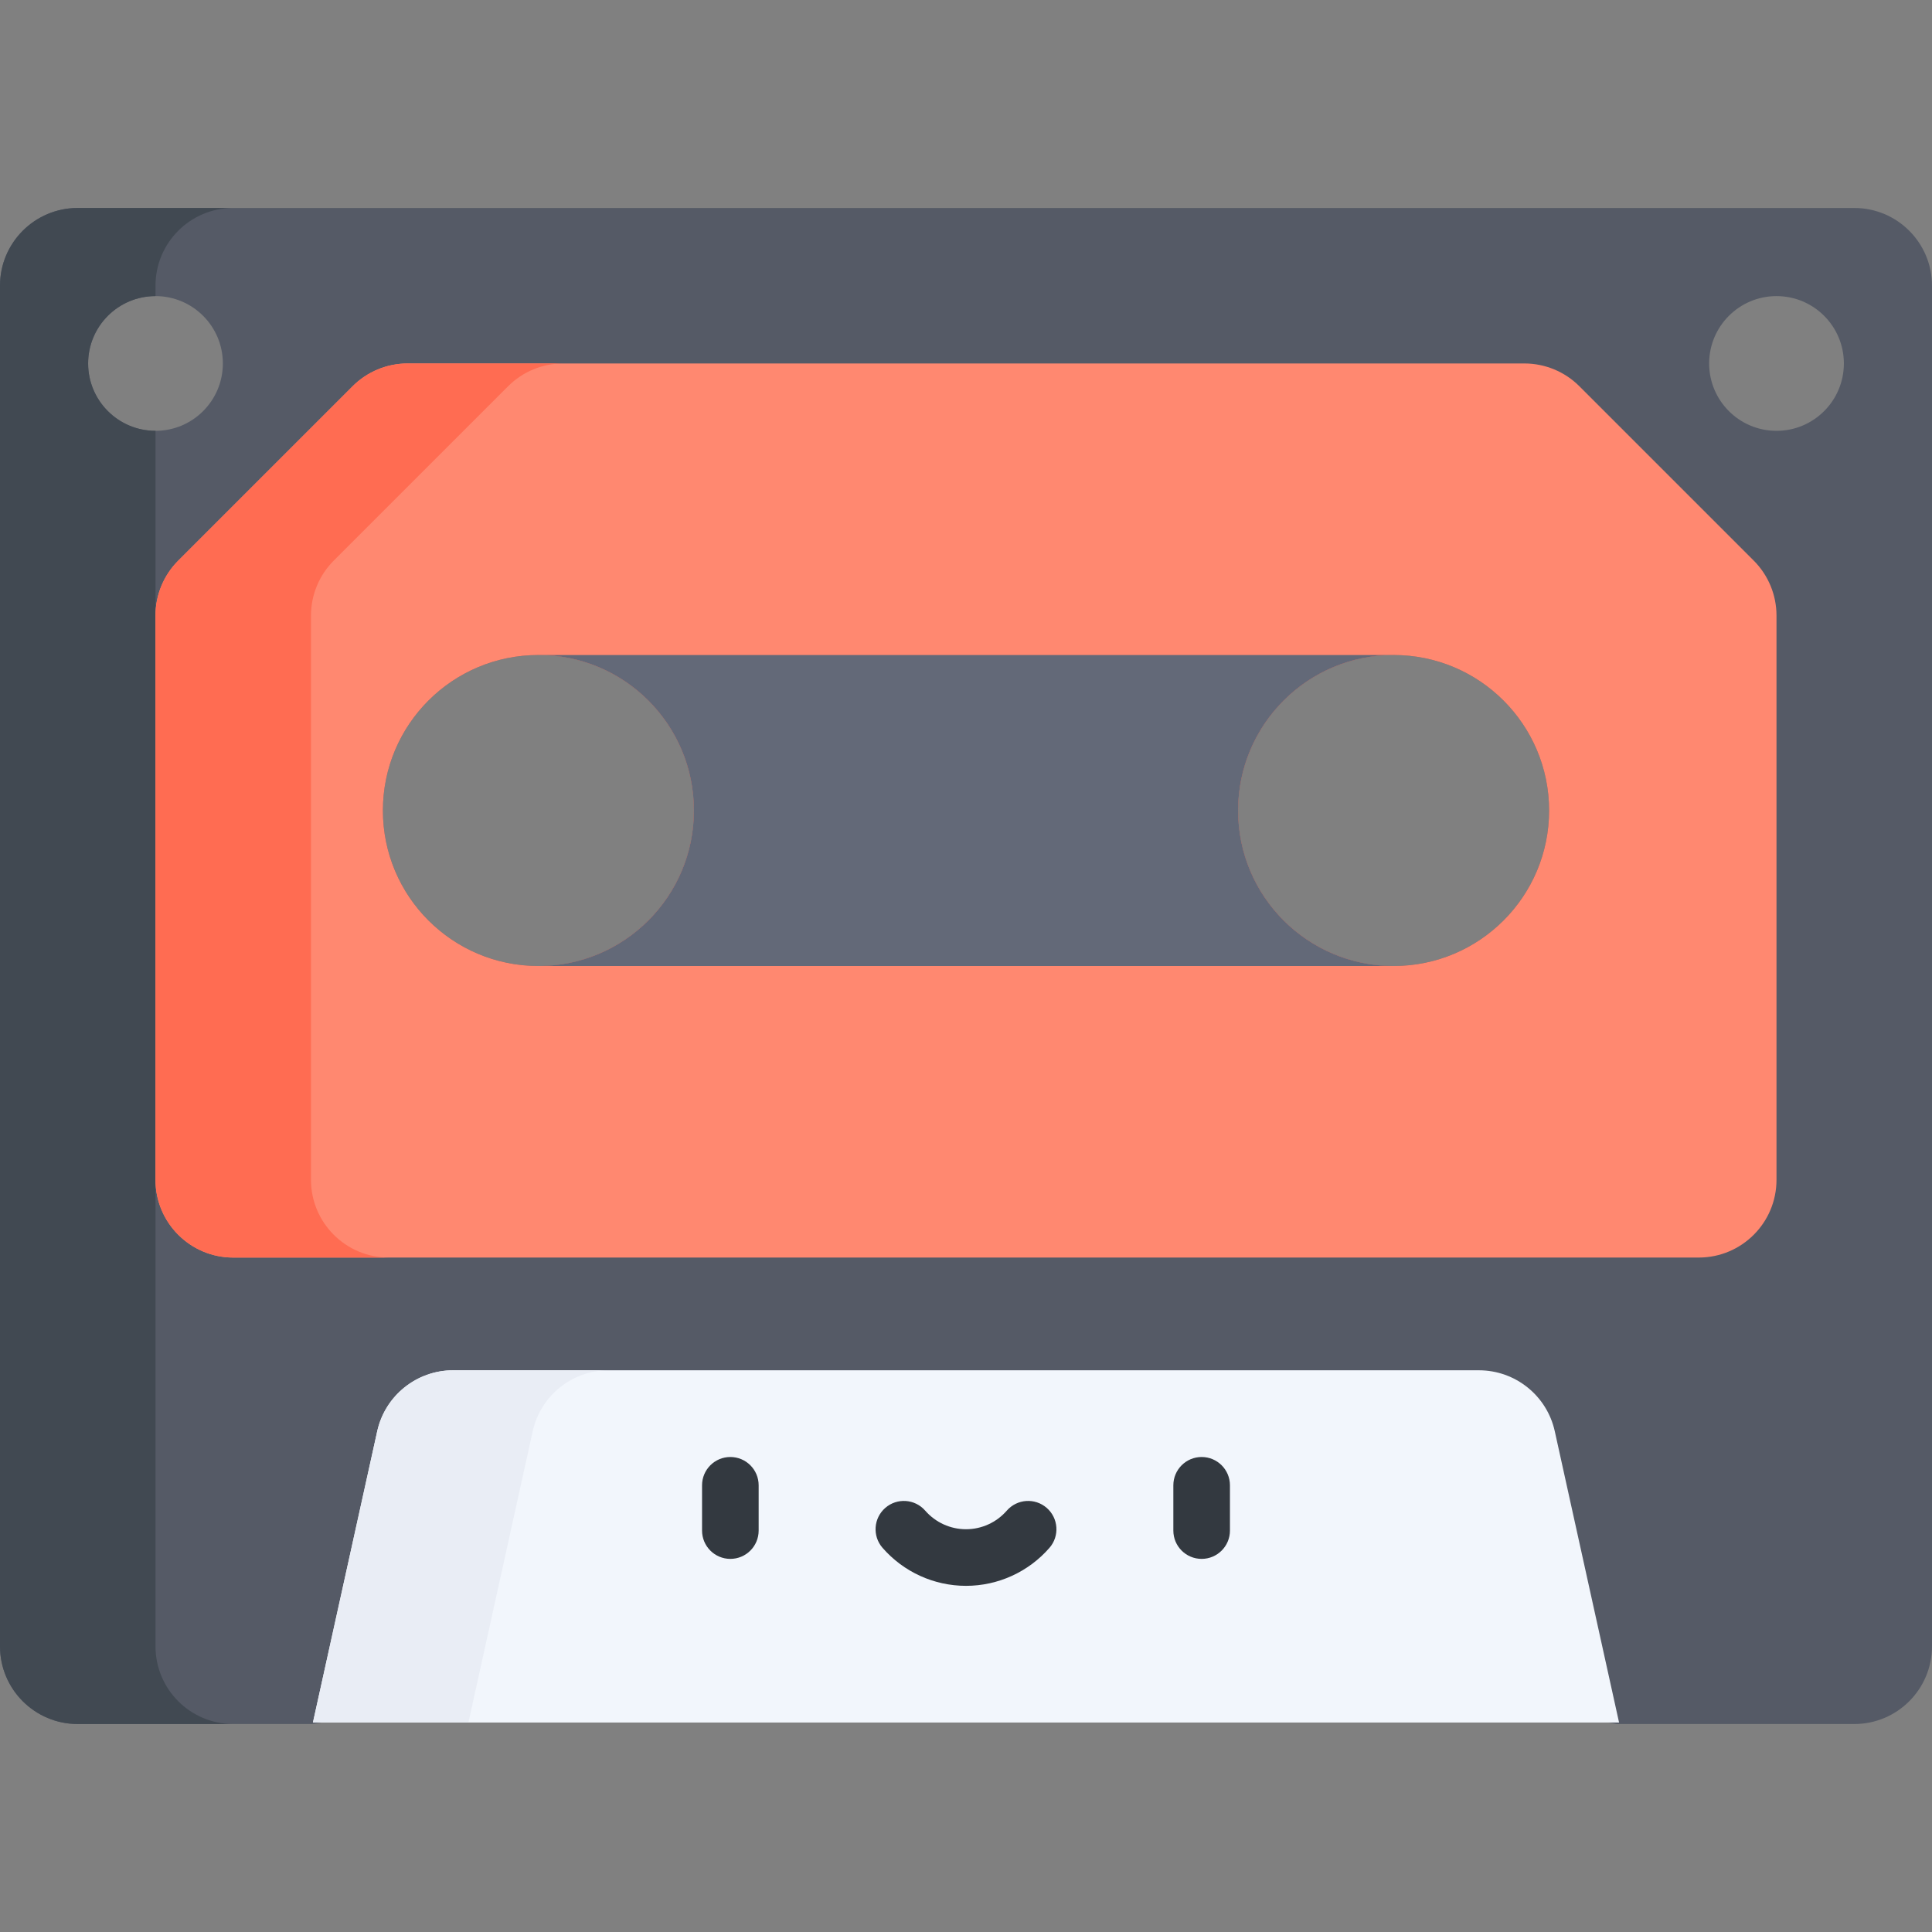 <svg id="Capa_1" enable-background="new 0 0 512 512" height="512" viewBox="0 0 512 512" width="512" xmlns="http://www.w3.org/2000/svg"><rect x="0" y="0" width="512" height="512" fill="#808080" stroke="none"/><g><g><path d="m491.396 55.115h-470.792c-11.384 0-20.604 9.22-20.604 20.603v360.563c0 11.384 9.22 20.604 20.604 20.604h62.08l185.938-28 159.929 28h62.845c11.384 0 20.604-9.22 20.604-20.604v-360.563c0-11.383-9.22-20.603-20.604-20.603zm-468.042 41.207c0-9.859 7.994-17.853 17.853-17.853s17.853 7.994 17.853 17.853-7.994 17.853-17.853 17.853-17.853-7.994-17.853-17.853zm119.326 159.678c-22.757 0-41.207-18.451-41.207-41.207 0-22.757 18.45-41.207 41.207-41.207s41.207 18.451 41.207 41.207-18.45 41.207-41.207 41.207zm226.64 0c-22.757 0-41.207-18.451-41.207-41.207 0-22.757 18.45-41.207 41.207-41.207s41.207 18.451 41.207 41.207-18.45 41.207-41.207 41.207zm101.473-141.825c-9.859 0-17.853-7.994-17.853-17.853s7.994-17.853 17.853-17.853 17.853 7.994 17.853 17.853-7.994 17.853-17.853 17.853z" fill="#555a66"/></g><g><path d="m61.811 456.885h-41.207c-11.384 0-20.604-9.22-20.604-20.603v-360.564c0-11.383 9.22-20.604 20.604-20.604h41.207c-11.384 0-20.604 9.22-20.604 20.604v2.751c-9.859 0-17.853 7.994-17.853 17.853s7.994 17.853 17.853 17.853v322.107c0 11.383 9.22 20.603 20.604 20.603z" fill="#414952"/></g><g><path d="m464.756 148.562-46.204-46.204c-3.863-3.863-9.107-6.037-14.567-6.037h-295.971c-5.46 0-10.704 2.174-14.567 6.037l-46.204 46.204c-3.863 3.863-6.037 9.107-6.037 14.567v149.531c0 11.383 9.22 20.604 20.604 20.604h388.378c11.384 0 20.604-9.22 20.604-20.604v-149.531c.001-5.46-2.173-10.703-6.036-14.567zm-363.283 66.231c0-22.757 18.45-41.207 41.207-41.207s41.207 18.451 41.207 41.207c0 22.757-18.45 41.207-41.207 41.207s-41.207-18.451-41.207-41.207zm267.847 41.207c-22.757 0-41.207-18.451-41.207-41.207 0-22.757 18.45-41.207 41.207-41.207s41.207 18.451 41.207 41.207-18.45 41.207-41.207 41.207z" fill="#ff8870"/></g><g><path d="m82.414 312.66v-149.528c0-5.464 2.171-10.705 6.035-14.569l46.207-46.206c3.864-3.864 9.105-6.035 14.569-6.035h-41.207c-5.464 0-10.705 2.171-14.569 6.035l-46.207 46.206c-3.864 3.864-6.035 9.105-6.035 14.569v149.528c0 11.379 9.225 20.604 20.604 20.604h41.207c-11.379 0-20.604-9.225-20.604-20.604z" fill="#ff6c52"/></g><g><path d="m391.915 363.139h-271.83c-9.668 0-18.036 6.722-20.119 16.163l-17.036 77.186h346.14l-17.036-77.187c-2.083-9.44-10.451-16.162-20.119-16.162z" fill="#f2f6fc"/></g><g fill="#333940"><path d="m193.551 413.12c-4.142 0-7.5-3.358-7.5-7.5v-12c0-4.142 3.358-7.5 7.5-7.5s7.5 3.358 7.5 7.5v12c0 4.142-3.358 7.5-7.5 7.5z"/><path d="m318.449 413.12c-4.142 0-7.5-3.358-7.5-7.5v-12c0-4.142 3.358-7.5 7.5-7.5s7.5 3.358 7.5 7.5v12c0 4.142-3.358 7.5-7.5 7.5z"/><path d="m256 420.264c-8.478 0-16.54-3.672-22.119-10.073-2.721-3.123-2.396-7.86.727-10.582 3.123-2.721 7.86-2.396 10.582.727 2.729 3.132 6.669 4.928 10.81 4.928s8.081-1.796 10.81-4.928c2.722-3.123 7.459-3.448 10.582-.727s3.448 7.459.727 10.582c-5.579 6.401-13.641 10.073-22.119 10.073z"/></g><g><path d="m161.292 363.139h-41.207c-9.668 0-18.036 6.722-20.119 16.163l-17.036 77.186h41.207l17.036-77.187c2.084-9.44 10.451-16.162 20.119-16.162z" fill="#e9edf5"/></g><g><path d="m369.32 256h-226.64c22.757 0 41.207-18.451 41.207-41.207 0-22.757-18.45-41.207-41.207-41.207h226.64c-22.757 0-41.207 18.451-41.207 41.207s18.45 41.207 41.207 41.207z" fill="#636978"/></g></g></svg>
